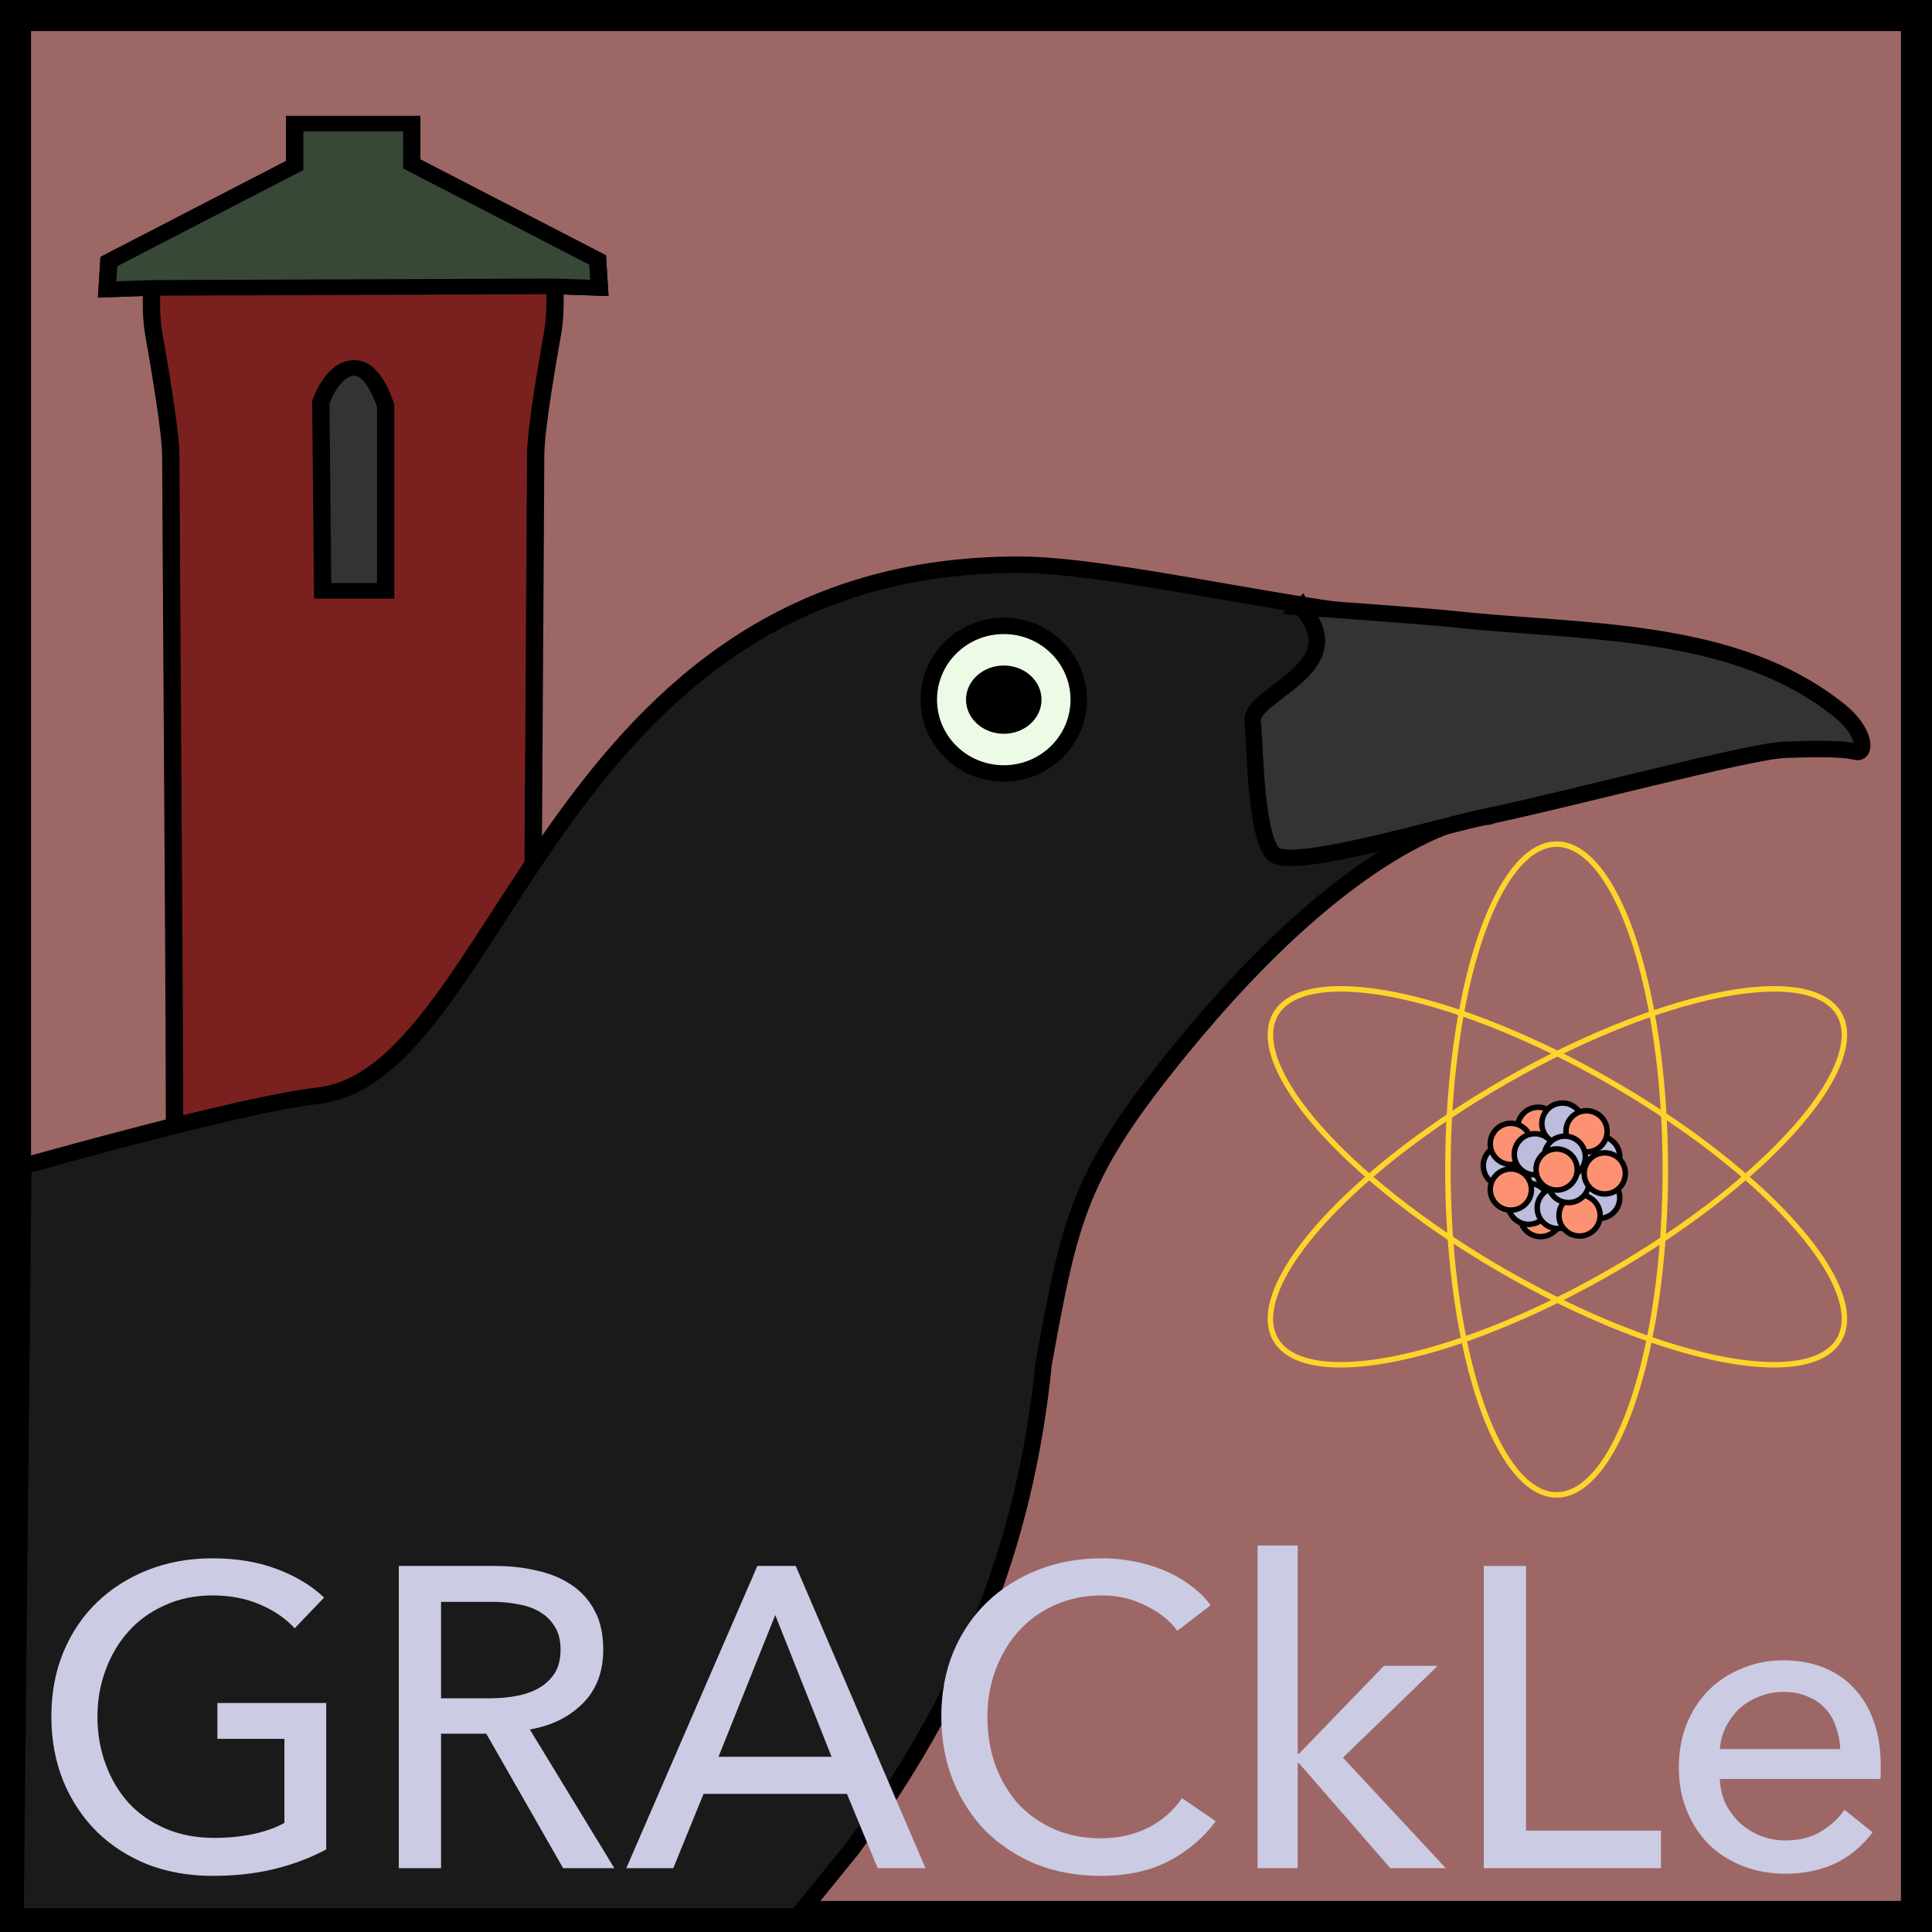 <?xml version="1.0" encoding="UTF-8" standalone="no"?>
<!-- Created with Inkscape (http://www.inkscape.org/) -->

<svg
   width="124.375mm"
   height="124.375mm"
   viewBox="0 0 124.375 124.375"
   version="1.1"
   id="svg1"
   xml:space="preserve"
   inkscape:version="1.3.2 (091e20e, 2023-11-25)"
   sodipodi:docname="grackle-link.svg"
   inkscape:export-filename="grackle.png"
   inkscape:export-xdpi="360"
   inkscape:export-ydpi="360"
   xmlns:inkscape="http://www.inkscape.org/namespaces/inkscape"
   xmlns:sodipodi="http://sodipodi.sourceforge.net/DTD/sodipodi-0.dtd"
   xmlns="http://www.w3.org/2000/svg"
   xmlns:svg="http://www.w3.org/2000/svg"><rect x="0" y="0" width="124.375" height="124.375" fill="#808080" stroke="none"/><sodipodi:namedview
     id="namedview1"
     pagecolor="#505050"
     bordercolor="#eeeeee"
     borderopacity="1"
     inkscape:showpageshadow="0"
     inkscape:pageopacity="0"
     inkscape:pagecheckerboard="0"
     inkscape:deskcolor="#d1d1d1"
     inkscape:document-units="mm"
     inkscape:zoom="0.6810186"
     inkscape:cx="328.18487"
     inkscape:cy="229.06863"
     inkscape:window-width="1368"
     inkscape:window-height="793"
     inkscape:window-x="56"
     inkscape:window-y="15"
     inkscape:window-maximized="0"
     inkscape:current-layer="g5"
     showgrid="false" /><defs
     id="defs1"><rect
       x="-78.169"
       y="321.695"
       width="395.855"
       height="117.253"
       id="rect2" /><radialGradient
       fx="0"
       fy="0"
       cx="0"
       cy="0"
       r="1"
       gradientUnits="userSpaceOnUse"
       gradientTransform="matrix(19.349,0,0,19.349,-33.832,77.293)"
       spreadMethod="pad"
       id="radialGradient188"><stop
         style="stop-opacity:1;stop-color:#ffca00"
         offset="0"
         id="stop184" /><stop
         style="stop-color:#ffffff;stop-opacity:0;"
         offset="1"
         id="stop186" /></radialGradient><radialGradient
       fx="0"
       fy="0"
       cx="0"
       cy="0"
       r="1"
       gradientUnits="userSpaceOnUse"
       gradientTransform="matrix(19.349,0,0,19.349,-24.043,48.188)"
       spreadMethod="pad"
       id="radialGradient188-8"><stop
         style="stop-opacity:1;stop-color:#ffca00"
         offset="0"
         id="stop184-8" /><stop
         style="stop-color:#ffffff;stop-opacity:0;"
         offset="1"
         id="stop186-9" /></radialGradient></defs><g
     inkscape:label="Layer 1"
     inkscape:groupmode="layer"
     id="layer1"
     transform="translate(3,-31.695)"><rect
       style="fill:#9d6766;fill-opacity:1;stroke:#000000;stroke-width:2"
       id="rect1"
       width="122.375"
       height="122.375"
       x="-2"
       y="32.695"
       inkscape:label="red background"
       sodipodi:insensitive="true" /><g
       inkscape:groupmode="layer"
       id="layer2"
       inkscape:label="atom"
       transform="matrix(0.711,0,0,0.711,26.303,40.556)"
       style="stroke-width:1.407"><g
         inkscape:groupmode="layer"
         id="layer3"
         inkscape:label="nucleus"
         style="stroke-width:1.407"><path
           d="m 100.146,97.643 c 0,1.029 -0.835,1.863 -1.864,1.863 -1.03,0 -1.864,-0.834 -1.864,-1.863 0,-1.029 0.835,-1.863 1.864,-1.863 1.03,0 1.864,0.834 1.864,1.863"
           style="fill:#fc9272;fill-opacity:1;fill-rule:nonzero;stroke:#000000;stroke-width:0.496;stroke-dasharray:none;stroke-opacity:1"
           id="path210-2"
           clip-path="none" /><path
           d="m 99.622,93.78 c 0,1.029 -0.835,1.863 -1.864,1.863 -1.03,0 -1.864,-0.834 -1.864,-1.863 0,-1.029 0.835,-1.863 1.864,-1.863 1.03,0 1.864,0.834 1.864,1.863"
           style="fill:#bcbddc;fill-opacity:1;fill-rule:nonzero;stroke:#000000;stroke-width:0.496;stroke-dasharray:none;stroke-opacity:1"
           id="path234"
           clip-path="none"
           inkscape:label="n" /><path
           d="m 105.447,92.273 c 0,1.029 -0.835,1.863 -1.864,1.863 -1.03,0 -1.864,-0.834 -1.864,-1.863 0,-1.029 0.835,-1.863 1.864,-1.863 1.03,0 1.864,0.834 1.864,1.863"
           style="fill:#bcbddc;fill-opacity:1;fill-rule:nonzero;stroke:#000000;stroke-width:0.496;stroke-dasharray:none;stroke-opacity:1"
           id="path234-3-4"
           clip-path="none"
           inkscape:label="n" /><path
           d="m 105.447,95.99 c 0,1.029 -0.835,1.863 -1.864,1.863 -1.03,0 -1.864,-0.834 -1.864,-1.863 0,-1.029 0.835,-1.863 1.864,-1.863 1.03,0 1.864,0.834 1.864,1.863"
           style="fill:#bcbddc;fill-opacity:1;fill-rule:nonzero;stroke:#000000;stroke-width:0.496;stroke-dasharray:none;stroke-opacity:1"
           id="path234-3-7"
           clip-path="none"
           inkscape:label="n" /><path
           d="m 99.922,89.652 c 0,1.029 -0.835,1.863 -1.864,1.863 -1.03,0 -1.864,-0.834 -1.864,-1.863 0,-1.029 0.835,-1.863 1.864,-1.863 1.03,0 1.864,0.834 1.864,1.863"
           style="fill:#fc9272;fill-opacity:1;fill-rule:nonzero;stroke:#000000;stroke-width:0.496;stroke-dasharray:none;stroke-opacity:1"
           id="path210-2-9"
           clip-path="none" /><path
           d="m 99.059,96.532 c 0,1.029 -0.835,1.863 -1.864,1.863 -1.03,0 -1.864,-0.834 -1.864,-1.863 0,-1.029 0.835,-1.863 1.864,-1.863 1.03,0 1.864,0.834 1.864,1.863"
           style="fill:#bcbddc;fill-opacity:1;fill-rule:nonzero;stroke:#000000;stroke-width:0.496;stroke-dasharray:none;stroke-opacity:1"
           id="path234-3-5"
           clip-path="none"
           inkscape:label="n" /><path
           d="m 101.699,96.91 c 0,1.029 -0.835,1.863 -1.864,1.863 -1.03,0 -1.864,-0.834 -1.864,-1.863 0,-1.029 0.835,-1.863 1.864,-1.863 1.03,0 1.864,0.834 1.864,1.863"
           style="fill:#bcbddc;fill-opacity:1;fill-rule:nonzero;stroke:#000000;stroke-width:0.496;stroke-dasharray:none;stroke-opacity:1"
           id="path234-3-75"
           clip-path="none"
           inkscape:label="n" /><path
           d="m 96.815,93.077 c 0,1.029 -0.835,1.863 -1.864,1.863 -1.03,0 -1.864,-0.834 -1.864,-1.863 0,-1.029 0.835,-1.863 1.864,-1.863 1.03,0 1.864,0.834 1.864,1.863"
           style="fill:#bcbddc;fill-opacity:1;fill-rule:nonzero;stroke:#000000;stroke-width:0.496;stroke-dasharray:none;stroke-opacity:1"
           id="path234-3-06"
           clip-path="none"
           inkscape:label="n" /><path
           d="m 102.117,89.272 c 0,1.029 -0.835,1.863 -1.864,1.863 -1.03,0 -1.864,-0.834 -1.864,-1.863 0,-1.029 0.835,-1.863 1.864,-1.863 1.03,0 1.864,0.834 1.864,1.863"
           style="fill:#bcbddc;fill-opacity:1;fill-rule:nonzero;stroke:#000000;stroke-width:0.496;stroke-dasharray:none;stroke-opacity:1"
           id="path234-3-0"
           clip-path="none"
           inkscape:label="n" /><path
           d="m 104.302,89.974 c 0,1.029 -0.835,1.863 -1.864,1.863 -1.03,0 -1.864,-0.834 -1.864,-1.863 0,-1.029 0.835,-1.863 1.864,-1.863 1.03,0 1.864,0.834 1.864,1.863"
           style="fill:#fc9272;fill-opacity:1;fill-rule:nonzero;stroke:#000000;stroke-width:0.496;stroke-dasharray:none;stroke-opacity:1"
           id="path210"
           clip-path="none" /><path
           d="m 97.448,91.108 c 0,1.029 -0.835,1.863 -1.864,1.863 -1.03,0 -1.864,-0.834 -1.864,-1.863 0,-1.029 0.835,-1.863 1.864,-1.863 1.03,0 1.864,0.834 1.864,1.863"
           style="fill:#fc9272;fill-opacity:1;fill-rule:nonzero;stroke:#000000;stroke-width:0.496;stroke-dasharray:none;stroke-opacity:1"
           id="path210-2-5"
           clip-path="none" /><path
           d="m 97.448,95.242 c 0,1.029 -0.835,1.863 -1.864,1.863 -1.03,0 -1.864,-0.834 -1.864,-1.863 0,-1.029 0.835,-1.863 1.864,-1.863 1.03,0 1.864,0.834 1.864,1.863"
           style="fill:#fc9272;fill-opacity:1;fill-rule:nonzero;stroke:#000000;stroke-width:0.496;stroke-dasharray:none;stroke-opacity:1"
           id="path210-2-8"
           clip-path="none" /><path
           d="m 103.67,97.587 c 0,1.029 -0.835,1.863 -1.864,1.863 -1.03,0 -1.864,-0.834 -1.864,-1.863 0,-1.029 0.835,-1.863 1.864,-1.863 1.03,0 1.864,0.834 1.864,1.863"
           style="fill:#fc9272;fill-opacity:1;fill-rule:nonzero;stroke:#000000;stroke-width:0.496;stroke-dasharray:none;stroke-opacity:1"
           id="path210-2-3-5"
           clip-path="none" /><path
           d="m 99.622,92.05 c 0,1.029 -0.835,1.863 -1.864,1.863 -1.03,0 -1.864,-0.834 -1.864,-1.863 0,-1.029 0.835,-1.863 1.864,-1.863 1.03,0 1.864,0.834 1.864,1.863"
           style="fill:#bcbddc;fill-opacity:1;fill-rule:nonzero;stroke:#000000;stroke-width:0.496;stroke-dasharray:none;stroke-opacity:1"
           id="path234-3-8"
           clip-path="none"
           inkscape:label="n" /><path
           d="m 102.666,94.563 c 0,1.029 -0.835,1.863 -1.864,1.863 -1.03,0 -1.864,-0.834 -1.864,-1.863 0,-1.029 0.835,-1.863 1.864,-1.863 1.03,0 1.864,0.834 1.864,1.863"
           style="fill:#bcbddc;fill-opacity:1;fill-rule:nonzero;stroke:#000000;stroke-width:0.496;stroke-dasharray:none;stroke-opacity:1"
           id="path234-3-47"
           clip-path="none"
           inkscape:label="n" /><path
           d="m 102.331,92.273 c 0,1.029 -0.835,1.863 -1.864,1.863 -1.03,0 -1.864,-0.834 -1.864,-1.863 0,-1.029 0.835,-1.863 1.864,-1.863 1.03,0 1.864,0.834 1.864,1.863"
           style="fill:#bcbddc;fill-opacity:1;fill-rule:nonzero;stroke:#000000;stroke-width:0.496;stroke-dasharray:none;stroke-opacity:1"
           id="path234-3"
           clip-path="none"
           inkscape:label="n" /><path
           d="m 101.593,93.429 c 0,1.029 -0.835,1.863 -1.864,1.863 -1.03,0 -1.864,-0.834 -1.864,-1.863 0,-1.029 0.835,-1.863 1.864,-1.863 1.03,0 1.864,0.834 1.864,1.863"
           style="fill:#fc9272;fill-opacity:1;fill-rule:nonzero;stroke:#000000;stroke-width:0.496;stroke-dasharray:none;stroke-opacity:1"
           id="path210-2-55"
           clip-path="none" /><path
           d="m 105.95,93.78 c 0,1.029 -0.835,1.863 -1.864,1.863 -1.03,0 -1.864,-0.834 -1.864,-1.863 0,-1.029 0.835,-1.863 1.864,-1.863 1.03,0 1.864,0.834 1.864,1.863"
           style="fill:#fc9272;fill-opacity:1;fill-rule:nonzero;stroke:#000000;stroke-width:0.496;stroke-dasharray:none;stroke-opacity:1"
           id="path210-2-3"
           clip-path="none" /></g><ellipse
         style="fill:none;fill-opacity:1;stroke:#ffd42a;stroke-width:0.496;stroke-dasharray:none;stroke-opacity:1"
         id="path7"
         cx="98.228"
         cy="126.124"
         rx="9.842"
         ry="29.463"
         transform="translate(1.5,-32.695)" /><ellipse
         style="fill:none;fill-opacity:1;stroke:#ffd42a;stroke-width:0.496;stroke-dasharray:none;stroke-opacity:1"
         id="path7-9"
         cx="-60.649"
         cy="148.521"
         rx="9.842"
         ry="29.463"
         transform="rotate(-60,-27.564,-17.646)" /><ellipse
         style="fill:none;fill-opacity:1;stroke:#ffd42a;stroke-width:0.496;stroke-dasharray:none;stroke-opacity:1"
         id="path7-2"
         cx="158.948"
         cy="-21.737"
         rx="9.842"
         ry="29.463"
         transform="rotate(60,29.064,-15.048)" /></g><g
       id="g7"
       transform="matrix(1.134,0,0,1.021,1.626,-5.436)"
       inkscape:label="tower"
       style="stroke:#000000;stroke-width:0.984;stroke-dasharray:none"><path
         id="path1"
         style="fill:#7a211f;fill-opacity:1;stroke:#000000;stroke-width:0.984;stroke-dasharray:none"
         d="m 12.652,44.164 v 0.098 2.345 0.195 l -10.552,6.058 -0.098,1.759 2.54,-0.098 c 0,0 -0.098,1.563 0.098,2.833 0.195,1.27 0.977,6.057 0.977,7.816 0,1.759 0.195,33.707 0.195,36.052 0,2.345 0.138,56.022 0.138,56.022 0,0 20.479,0 20.418,0 0,0 -0.234,-53.775 -0.234,-56.12 0,-2.345 0.195,-34.293 0.195,-36.052 0,-1.759 0.782,-6.546 0.977,-7.816 0.195,-1.27 0.098,-2.833 0.098,-2.833 l 2.54,0.098 -0.098,-1.759 -10.552,-6.058 v -2.442 -0.098 z"
         sodipodi:nodetypes="ccccccccssccsscccccccc" /><path
         style="fill:#333333;fill-opacity:1;stroke:#000000;stroke-width:0.984;stroke-dasharray:none"
         d="m 14.238,73.62 h 3.576 V 61.966 c 0,0 -0.616,-2.4 -1.767,-2.4 -1.274,0 -1.913,2.163 -1.913,2.163 z"
         id="path3"
         sodipodi:nodetypes="cccccc" /><path
         style="fill:#374837;fill-opacity:1;stroke:#000000;stroke-width:0.984;stroke-dasharray:none;stroke-opacity:1"
         d="m 30.066,54.422 -2.54,-0.098 -22.862,0.098 -2.54,0.098 0.098,-1.759 10.552,-6.058 v -2.638 l 6.644,-2.9e-5 v 2.54 l 10.552,6.058 z"
         id="path8"
         transform="translate(-0.122,0.098)" /></g><g
       id="g5"
       inkscape:label="grackle"><path
         style="display:inline;fill:#1a1a1a;stroke:#000000;stroke-width:1.058;stroke-dasharray:none;stroke-opacity:1"
         d="m -1.5,106.77 c 0,0 14.039,-3.993 18.917,-4.529 11.986,-1.317 14.942,-34.32 45.326,-34.191 5.887,0.025 18.535,3.082 24.691,3.398 2.157,0.111 7.361,12.977 5.308,12.82 -1.286,-0.098 -8.75,1.505 -19.733,14.98 -6.509,7.985 -7.092,10.691 -8.827,20.272 -1.193,11.906 -5.289,21.667 -12.327,31.198 -2.109,2.604 -3.532,4.352 -3.532,4.352 H -2 Z"
         id="path2"
         sodipodi:nodetypes="csssssssssc" /><path
         id="path5"
         style="display:inline;fill:#333333;stroke:#000000;stroke-width:1.058;stroke-dasharray:none;stroke-opacity:1"
         inkscape:label="path5"
         d="m 80.756,70.784 c 0,0 8.016,0.575 9.789,0.766 8.424,0.908 18.112,0.448 24.888,5.905 1.692,1.363 1.709,2.82 1.039,2.637 -1.004,-0.274 -3.576,-0.157 -4.568,-0.13 -2.199,0.061 -14.067,3.24 -19.16,4.284 -2.957,0.606 -11.8,3.279 -13.56,2.551 -1.38,-0.57 -1.386,-7.356 -1.544,-8.627 -0.231,-1.855 6.665,-3.43 3.123,-7.375 -0.003,-0.004 -0.004,-0.008 -0.006,-0.012 z"
         sodipodi:nodetypes="csssssssscc" /><ellipse
         style="fill:#edfae5;fill-opacity:1;stroke:#000000;stroke-width:1.058;stroke-dasharray:none;stroke-opacity:1"
         id="path9"
         cx="61.619"
         cy="76.736"
         rx="4.826"
         ry="4.751" /><ellipse
         style="fill:#000000;stroke:none;stroke-width:2;stroke-dasharray:none;stroke-opacity:1"
         id="path6"
         cx="-61.619"
         cy="76.736"
         rx="2.431"
         ry="2.197"
         transform="scale(-1,1)"
         inkscape:label="eye" /><path
         d="m -51.715,334.285 q -1.365,-1.493 -3.499,-2.389 -2.091,-0.896 -4.693,-0.896 -2.645,0 -4.779,0.981 -2.133,0.939 -3.627,2.603 -1.493,1.664 -2.304,3.883 -0.811,2.176 -0.811,4.651 0,2.517 0.811,4.736 0.811,2.219 2.304,3.883 1.493,1.621 3.669,2.56 2.176,0.939 4.864,0.939 2.133,0 3.925,-0.384 1.792,-0.384 3.115,-1.109 v -8.405 h -6.699 v -3.584 h 10.88 v 14.635 q -2.389,1.28 -5.205,1.963 -2.816,0.683 -6.144,0.683 -3.541,0 -6.528,-1.152 -2.944,-1.195 -5.077,-3.285 -2.133,-2.133 -3.328,-5.035 -1.195,-2.944 -1.195,-6.443 0,-3.541 1.195,-6.443 1.237,-2.944 3.371,-4.992 2.176,-2.091 5.12,-3.243 2.944,-1.152 6.4,-1.152 3.627,0 6.443,1.067 2.859,1.067 4.736,2.859 z m 14.635,23.979 h -4.224 V 328.055 h 9.685 q 2.176,0 4.139,0.469 1.963,0.427 3.413,1.408 1.493,0.981 2.347,2.603 0.853,1.579 0.853,3.883 0,3.328 -2.048,5.376 -2.048,2.048 -5.291,2.603 l 8.448,13.867 h -5.12 l -7.68,-13.44 h -4.523 z m 0,-16.981 h 4.864 q 1.493,0 2.773,-0.256 1.28,-0.256 2.219,-0.811 0.981,-0.597 1.536,-1.493 0.555,-0.939 0.555,-2.304 0,-1.365 -0.555,-2.261 -0.555,-0.939 -1.493,-1.493 -0.896,-0.555 -2.133,-0.768 -1.237,-0.256 -2.603,-0.256 h -5.163 z m 23.211,16.981 h -4.693 L -5.464,328.055 h 3.84 L 11.347,358.263 H 6.568 l -3.072,-7.424 H -10.84 Z m 4.523,-11.136 H 1.96 l -5.632,-14.165 z m 49.707,6.443 q -1.792,2.432 -4.651,3.968 -2.859,1.493 -6.869,1.493 -3.456,0 -6.4,-1.152 -2.901,-1.195 -5.035,-3.285 -2.091,-2.133 -3.285,-5.035 -1.195,-2.944 -1.195,-6.443 0,-3.541 1.195,-6.443 1.237,-2.944 3.371,-4.992 2.176,-2.091 5.12,-3.243 2.944,-1.152 6.4,-1.152 1.536,0 3.115,0.299 1.579,0.299 3.029,0.896 1.451,0.597 2.645,1.493 1.195,0.853 2.048,2.005 l -3.328,2.56 q -1.109,-1.536 -3.157,-2.517 -2.005,-1.024 -4.352,-1.024 -2.645,0 -4.779,0.981 -2.091,0.939 -3.584,2.603 -1.493,1.664 -2.304,3.883 -0.811,2.176 -0.811,4.651 0,2.56 0.768,4.779 0.811,2.219 2.261,3.883 1.493,1.621 3.584,2.56 2.133,0.939 4.736,0.939 2.56,0 4.651,-1.024 2.091,-1.024 3.456,-2.987 z m 8.192,-6.741 h 0.128 l 8.491,-8.789 h 5.376 l -9.472,9.173 10.283,11.051 h -5.547 l -9.131,-10.496 h -0.128 v 10.496 H 44.542 V 326.007 h 4.011 z m 22.827,7.68 h 13.483 v 3.755 H 67.155 V 328.055 h 4.224 z m 31.403,-8.149 q -0.043,-1.195 -0.427,-2.219 -0.341,-1.067 -1.067,-1.835 -0.683,-0.768 -1.749,-1.195 -1.024,-0.469 -2.432,-0.469 -1.28,0 -2.432,0.469 -1.109,0.427 -1.963,1.195 -0.811,0.768 -1.365,1.835 -0.512,1.024 -0.597,2.219 z m 4.053,1.621 q 0,0.341 0,0.683 0,0.341 -0.043,0.683 H 90.75 q 0.043,1.28 0.555,2.432 0.555,1.109 1.451,1.963 0.896,0.811 2.048,1.28 1.195,0.469 2.517,0.469 2.048,0 3.541,-0.896 1.493,-0.896 2.347,-2.176 l 2.816,2.261 q -1.621,2.133 -3.84,3.157 -2.176,0.981 -4.864,0.981 -2.304,0 -4.267,-0.768 -1.963,-0.768 -3.371,-2.133 -1.408,-1.408 -2.219,-3.371 -0.811,-1.963 -0.811,-4.352 0,-2.347 0.768,-4.309 0.811,-2.005 2.219,-3.413 1.408,-1.408 3.328,-2.176 1.92,-0.811 4.139,-0.811 2.219,0 4.011,0.725 1.835,0.725 3.072,2.091 1.28,1.365 1.963,3.328 0.683,1.92 0.683,4.352 z"
         id="text1"
         style="font-weight:500;font-size:42.667px;font-family:'Avenir Next';-inkscape-font-specification:'Avenir Next, Medium';white-space:pre;fill:#cbcbe4;stroke-width:0.756;fill-opacity:1"
         transform="matrix(0.644,0,0,0.644,49.273,-78.761)"
         aria-label="GRACkLe" /></g></g></svg>
